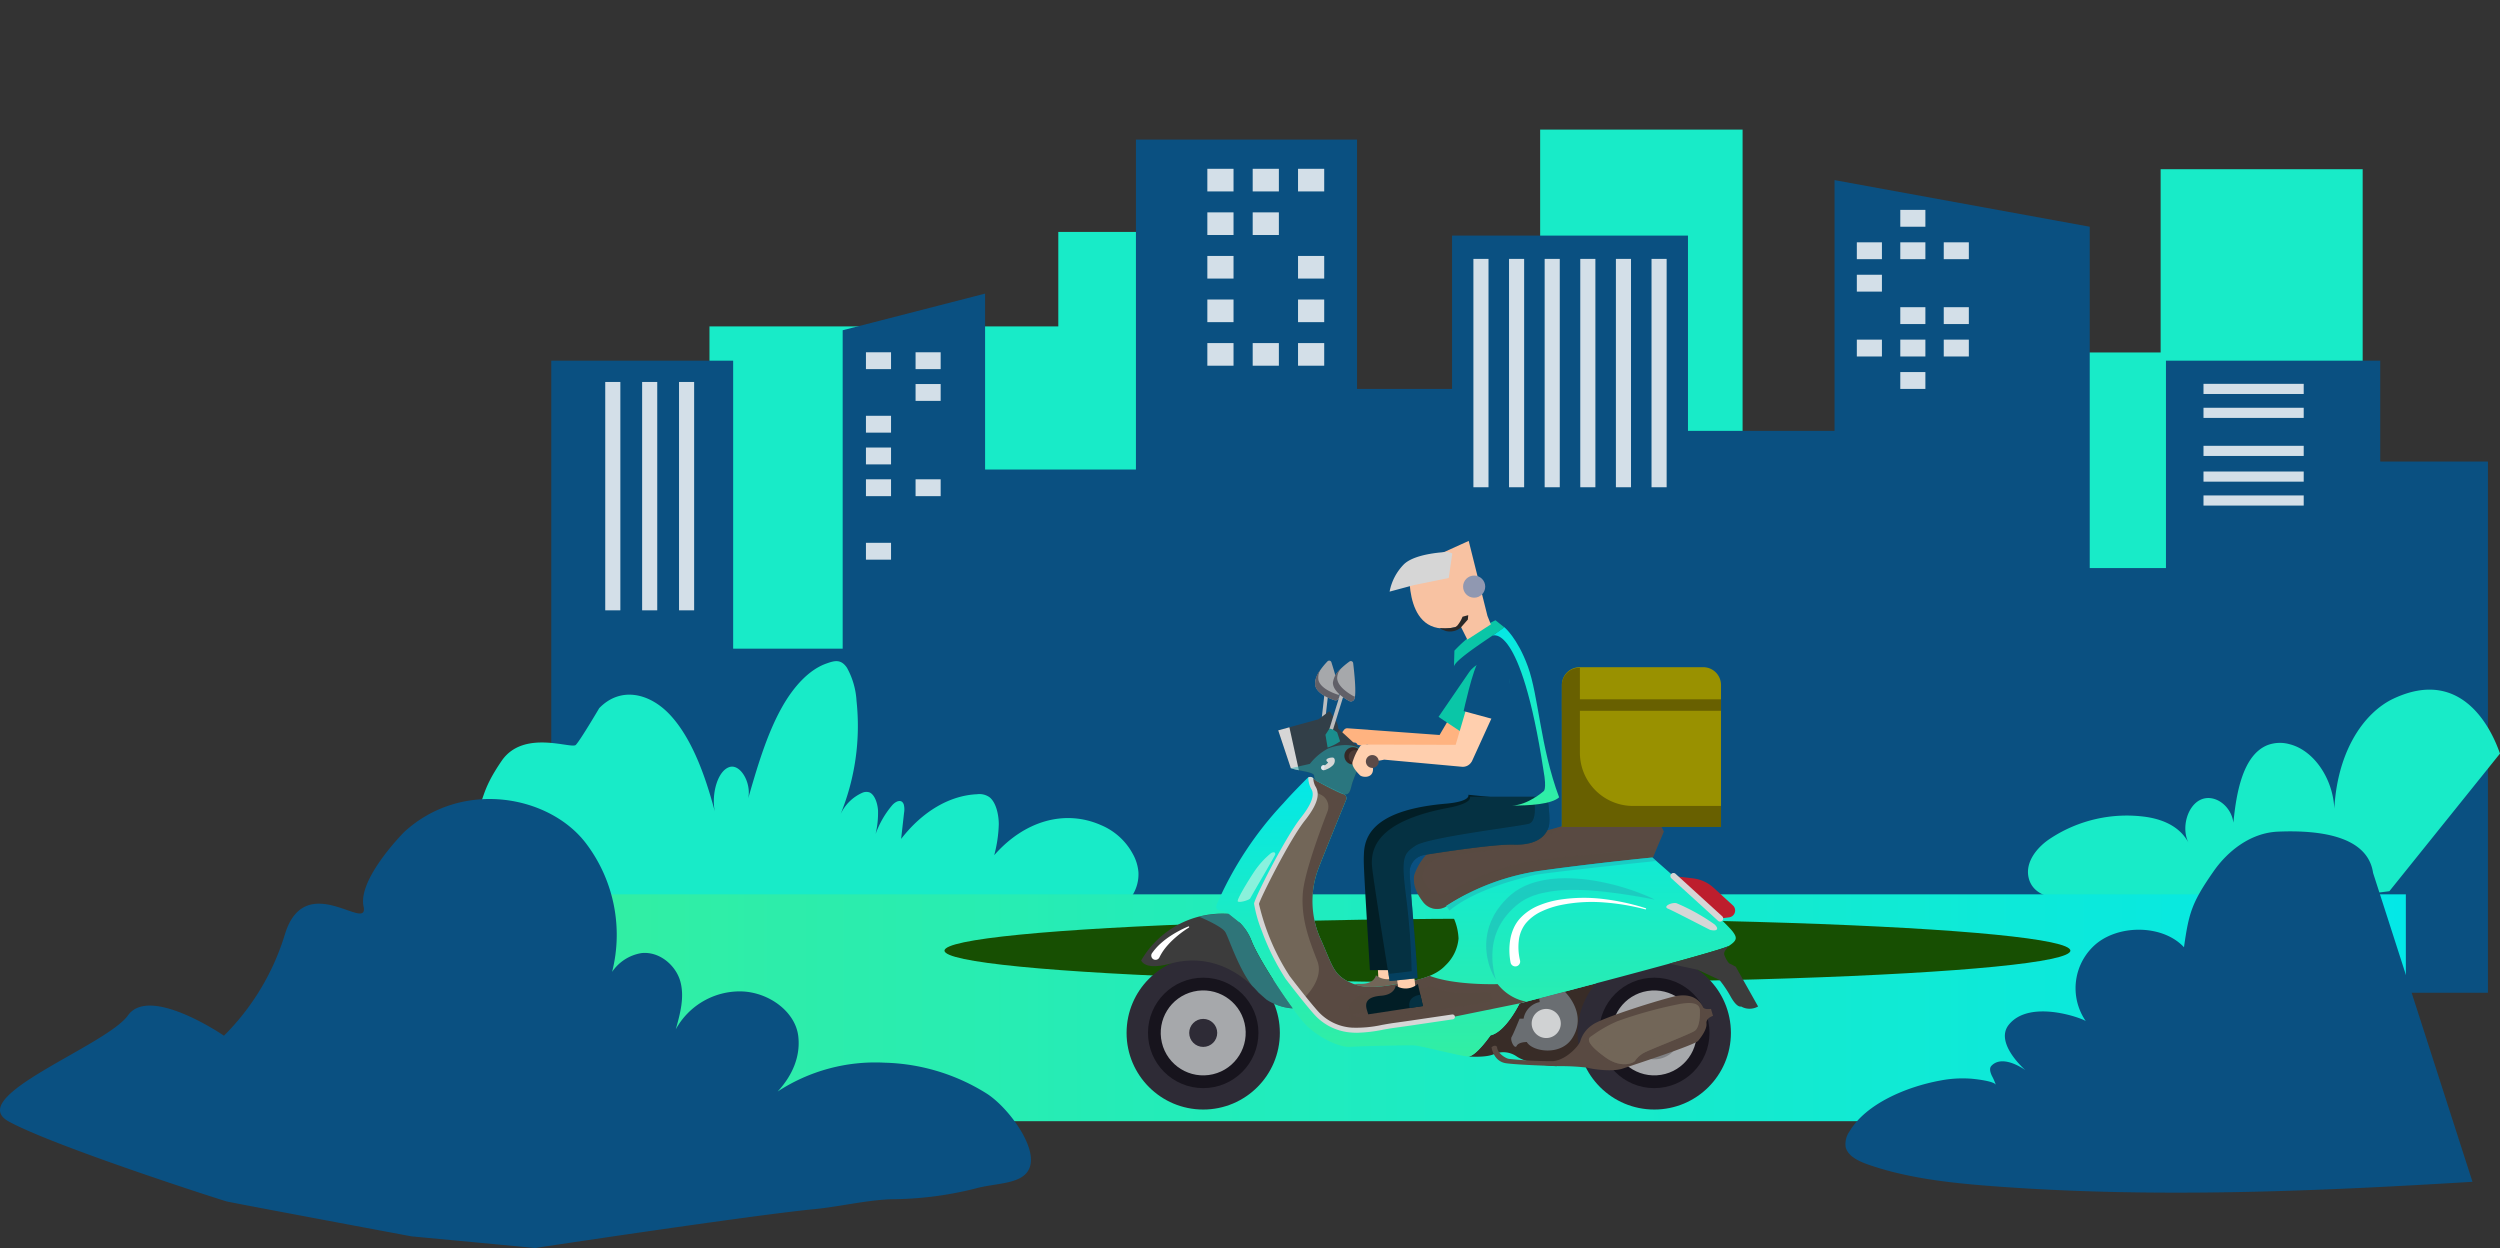 <svg xmlns="http://www.w3.org/2000/svg" xmlns:xlink="http://www.w3.org/1999/xlink" width="428" height="213.657" viewBox="0 0 428 213.657">
  <rect x="0" y="0" width="428" height="213.657" fill="#333333" stroke="none"/>
  <defs>
    <linearGradient id="linear-gradient" y1="0.5" x2="1" y2="0.5" gradientUnits="objectBoundingBox">
      <stop offset="0" stop-color="#03e8e8"/>
      <stop offset="1" stop-color="#32eea3"/>
    </linearGradient>
    <linearGradient id="linear-gradient-2" x1="0.5" y1="0" x2="0.5" y2="1" xlink:href="#linear-gradient"/>
  </defs>
  <g id="Group_1057" data-name="Group 1057" transform="translate(-3118.977 -1648.683)">
    <g id="Group_1055" data-name="Group 1055" transform="translate(3118.977 1648.683)">
      <path id="Path_9961" data-name="Path 9961" d="M1316.942,726.5h-34.589v-73.88h34.589Zm-30.03,15.174h-45.468V683.994h45.468Zm-253-62.144v78.831h61.543V729.049h38.189V663.356h-40.011v16.175Zm176.872-33.687h-34.658v75.588h34.658Z" transform="translate(-912.451 -623.65)" fill="#18ebc8"/>
      <g id="Group_1039" data-name="Group 1039" transform="translate(94.378 23.902)">
        <path id="Path_9962" data-name="Path 9962" d="M956.257,690.554v49.3h18.752V685.342l24.379-6.274v30.114h25.824V652.705h37.853v42.681h16.268V669.138h40.39v33.433h25.091V659.639l43.689,7.98v58.434h13.049v-35.5h36.686v17.267h18.44v90.943H925.119V690.554Z" transform="translate(-925.119 -652.705)" fill="#0a5081"/>
        <g id="Group_1038" data-name="Group 1038" transform="translate(9.239 4.997)" opacity="0.82" style="mix-blend-mode: soft-light;isolation: isolate">
          <rect id="Rectangle_3682" data-name="Rectangle 3682" width="4.296" height="2.885" transform="translate(218.569 15.471) rotate(-180)" fill="#fff"/>
          <rect id="Rectangle_3683" data-name="Rectangle 3683" width="4.296" height="2.885" transform="translate(218.569 21.024) rotate(-180)" fill="#fff"/>
          <rect id="Rectangle_3684" data-name="Rectangle 3684" width="4.296" height="2.885" transform="translate(218.569 32.131) rotate(-180)" fill="#fff"/>
          <rect id="Rectangle_3685" data-name="Rectangle 3685" width="4.296" height="2.885" transform="translate(226.009 9.917) rotate(-180)" fill="#fff"/>
          <rect id="Rectangle_3686" data-name="Rectangle 3686" width="4.296" height="2.885" transform="translate(226.009 15.471) rotate(-180)" fill="#fff"/>
          <rect id="Rectangle_3687" data-name="Rectangle 3687" width="4.296" height="2.885" transform="translate(226.009 26.578) rotate(-180)" fill="#fff"/>
          <rect id="Rectangle_3688" data-name="Rectangle 3688" width="4.296" height="2.885" transform="translate(48.929 34.295) rotate(-180)" fill="#fff"/>
          <rect id="Rectangle_3689" data-name="Rectangle 3689" width="4.296" height="2.885" transform="translate(48.929 45.169) rotate(-180)" fill="#fff"/>
          <rect id="Rectangle_3690" data-name="Rectangle 3690" width="4.296" height="2.885" transform="translate(48.929 50.605) rotate(-180)" fill="#fff"/>
          <rect id="Rectangle_3691" data-name="Rectangle 3691" width="4.296" height="2.885" transform="translate(48.929 56.042) rotate(-180)" fill="#fff"/>
          <rect id="Rectangle_3692" data-name="Rectangle 3692" width="4.296" height="2.885" transform="translate(48.929 66.916) rotate(-180)" fill="#fff"/>
          <rect id="Rectangle_3693" data-name="Rectangle 3693" width="4.296" height="2.885" transform="translate(57.424 34.295) rotate(-180)" fill="#fff"/>
          <rect id="Rectangle_3694" data-name="Rectangle 3694" width="4.296" height="2.885" transform="translate(57.424 39.732) rotate(-180)" fill="#fff"/>
          <rect id="Rectangle_3695" data-name="Rectangle 3695" width="4.296" height="2.885" transform="translate(57.424 56.042) rotate(-180)" fill="#fff"/>
          <rect id="Rectangle_3696" data-name="Rectangle 3696" width="4.296" height="2.885" transform="translate(226.009 32.131) rotate(-180)" fill="#fff"/>
          <rect id="Rectangle_3697" data-name="Rectangle 3697" width="4.296" height="2.885" transform="translate(226.009 37.684) rotate(-180)" fill="#fff"/>
          <rect id="Rectangle_3698" data-name="Rectangle 3698" width="4.296" height="2.885" transform="translate(233.449 15.471) rotate(-180)" fill="#fff"/>
          <rect id="Rectangle_3699" data-name="Rectangle 3699" width="4.296" height="2.885" transform="translate(233.449 26.578) rotate(-180)" fill="#fff"/>
          <rect id="Rectangle_3700" data-name="Rectangle 3700" width="4.296" height="2.885" transform="translate(233.449 32.131) rotate(-180)" fill="#fff"/>
          <rect id="Rectangle_3701" data-name="Rectangle 3701" width="4.482" height="3.874" transform="translate(107.563 3.874) rotate(-180)" fill="#fff"/>
          <rect id="Rectangle_3702" data-name="Rectangle 3702" width="4.482" height="3.875" transform="translate(107.563 11.334) rotate(-180)" fill="#fff"/>
          <rect id="Rectangle_3703" data-name="Rectangle 3703" width="4.482" height="3.874" transform="translate(107.563 18.793) rotate(-180)" fill="#fff"/>
          <rect id="Rectangle_3704" data-name="Rectangle 3704" width="4.482" height="3.875" transform="translate(107.563 26.252) rotate(-180)" fill="#fff"/>
          <rect id="Rectangle_3705" data-name="Rectangle 3705" width="4.482" height="3.874" transform="translate(107.563 33.711) rotate(-180)" fill="#fff"/>
          <rect id="Rectangle_3706" data-name="Rectangle 3706" width="4.482" height="3.874" transform="translate(115.326 3.874) rotate(-180)" fill="#fff"/>
          <rect id="Rectangle_3707" data-name="Rectangle 3707" width="4.482" height="3.875" transform="translate(115.326 11.334) rotate(-180)" fill="#fff"/>
          <rect id="Rectangle_3708" data-name="Rectangle 3708" width="4.482" height="3.874" transform="translate(115.326 33.711) rotate(-180)" fill="#fff"/>
          <rect id="Rectangle_3709" data-name="Rectangle 3709" width="4.482" height="3.874" transform="translate(123.088 3.874) rotate(-180)" fill="#fff"/>
          <rect id="Rectangle_3710" data-name="Rectangle 3710" width="4.482" height="3.874" transform="translate(123.088 18.793) rotate(-180)" fill="#fff"/>
          <rect id="Rectangle_3711" data-name="Rectangle 3711" width="4.482" height="3.875" transform="translate(123.088 26.252) rotate(-180)" fill="#fff"/>
          <rect id="Rectangle_3712" data-name="Rectangle 3712" width="4.482" height="3.874" transform="translate(123.088 33.711) rotate(-180)" fill="#fff"/>
          <rect id="Rectangle_3713" data-name="Rectangle 3713" width="2.587" height="39.096" transform="translate(181.711 54.519) rotate(-180)" fill="#fff"/>
          <rect id="Rectangle_3714" data-name="Rectangle 3714" width="2.587" height="39.096" transform="translate(175.612 54.519) rotate(-180)" fill="#fff"/>
          <rect id="Rectangle_3715" data-name="Rectangle 3715" width="1.737" height="17.157" transform="translate(290.778 36.815) rotate(90)" fill="#fff"/>
          <rect id="Rectangle_3716" data-name="Rectangle 3716" width="1.737" height="17.157" transform="translate(290.778 40.911) rotate(90)" fill="#fff"/>
          <rect id="Rectangle_3717" data-name="Rectangle 3717" width="1.737" height="17.157" transform="translate(290.778 51.824) rotate(90)" fill="#fff"/>
          <rect id="Rectangle_3718" data-name="Rectangle 3718" width="1.737" height="17.157" transform="translate(290.778 47.424) rotate(90)" fill="#fff"/>
          <rect id="Rectangle_3719" data-name="Rectangle 3719" width="1.737" height="17.157" transform="translate(290.778 55.92) rotate(90)" fill="#fff"/>
          <rect id="Rectangle_3720" data-name="Rectangle 3720" width="2.587" height="39.096" transform="translate(169.513 54.519) rotate(-180)" fill="#fff"/>
          <rect id="Rectangle_3721" data-name="Rectangle 3721" width="2.587" height="39.096" transform="translate(163.414 54.519) rotate(-180)" fill="#fff"/>
          <rect id="Rectangle_3722" data-name="Rectangle 3722" width="2.587" height="39.096" transform="translate(157.315 54.519) rotate(-180)" fill="#fff"/>
          <rect id="Rectangle_3723" data-name="Rectangle 3723" width="2.587" height="39.096" transform="translate(151.216 54.519) rotate(-180)" fill="#fff"/>
          <rect id="Rectangle_3724" data-name="Rectangle 3724" width="2.587" height="39.096" transform="translate(15.219 75.59) rotate(-180)" fill="#fff"/>
          <rect id="Rectangle_3725" data-name="Rectangle 3725" width="2.587" height="39.096" transform="translate(8.903 75.59) rotate(-180)" fill="#fff"/>
          <rect id="Rectangle_3726" data-name="Rectangle 3726" width="2.587" height="39.096" transform="translate(2.587 75.59) rotate(-180)" fill="#fff"/>
        </g>
      </g>
      <path id="Path_9963" data-name="Path 9963" d="M840.179,1050.063q8.828.668,17.659,1.245a39.07,39.07,0,0,1,6.946,1.117c2.545.627,5.514-.461,8.094-.6,16.484-.894,32.878,2.99,49.35,3.066,2.41.011,4.923-.1,7.059-1.864a6.8,6.8,0,0,0,2.381-5.505,7.684,7.684,0,0,0-.947-3.113,11,11,0,0,0-5.5-4.978c-6.157-2.7-13.062-.74-18.243,5.165a22.906,22.906,0,0,0,.782-5.3c-.013-1.826-.529-3.758-1.556-4.6a2.972,2.972,0,0,0-2.138-.538c-4.716.2-9.374,2.94-13.027,7.655l.5-4.447a3.5,3.5,0,0,0-.035-1.413c-.344-1.066-1.375-.614-1.99.086a15.976,15.976,0,0,0-2.847,4.933,15.678,15.678,0,0,0,.418-4.039c-.094-1.366-.632-2.754-1.476-3.092a1.7,1.7,0,0,0-1.251.087,7.415,7.415,0,0,0-3.693,3.668,40.016,40.016,0,0,0,2.741-19.4,13.275,13.275,0,0,0-1.636-5.682c-1.073-1.591-2.217-1.194-3.556-.719-2.928,1.04-5.539,3.883-7.521,7.379-2.667,4.707-4.363,10.555-6.007,16.313,1.037-2.775-1.036-6.617-3.037-5.981s-3.115,4.526-2.512,7.6c-1.669-6.327-3.978-12.506-7.544-16.412s-8.611-5.029-12.24-1.268c0,0-3.264,5.544-4.011,6.291s-8.961-2.738-12.7,2.738-2.738,6.472-4.978,10.206-17.674,12.2-17.674,12.2,32.986,1.143,64.785,1.567,32.047-.323,32.047-.323" transform="translate(-736.767 -898.187)" fill="#18ebc8"/>
      <path id="Path_9964" data-name="Path 9964" d="M2021.538,1041.938c-.431-1.088-5.012-15.6-18.219-9.412-5.006,2.345-10.145,9.218-10.205,20.755.622-5.791-2.92-11.792-7.648-12.958a6.073,6.073,0,0,0-3.73.17c-4.167,1.671-5.337,8-5.839,13.277-.387-2.952-3.287-4.992-5.6-3.937s-3.376,4.906-2.054,7.431c-1.518-2.922-4.556-4.085-7.388-4.494a23.807,23.807,0,0,0-16.255,3.677c-2.182,1.4-4.483,4.04-3.726,6.885.709,2.665,3.516,3.336,5.824,3.526a263.256,263.256,0,0,0,55.9-1.357" transform="translate(-1593.538 -912.928)" fill="#18ebc8"/>
      <rect id="Rectangle_3727" data-name="Rectangle 3727" width="309.238" height="38.837" transform="translate(411.881 191.948) rotate(-180)" fill="url(#linear-gradient)"/>
      <path id="Path_9965" data-name="Path 9965" d="M1905.456,1135.583c-.919-6.269-8.97-7.376-16.281-7.07-4.7.2-8.617,3.324-11.052,6.829-3.7,5.322-4.213,7.068-5.042,12.966-3.492-3.785-10.8-3.966-14.91-.688a9.938,9.938,0,0,0-1.887,13.35c-.258-.375-9.542-3.921-13.185.593-2.537,3.143,2.844,7.791,2.844,7.791s-3.844-2.842-5.822-.755c-.424.448-.177,1.147.058,1.69a10.767,10.767,0,0,1,.714,1.623c-.169-.692-3.565-1.049-4.3-1.109a20.157,20.157,0,0,0-5.308.336c-5.746,1.068-12.645,3.961-15.457,8.678a3.749,3.749,0,0,0-.664,2.7c.36,1.528,2.177,2.407,3.841,2.988,6.74,2.354,14.051,3.149,21.287,3.7,27.32,2.07,54.823.926,82.18-.745" transform="translate(-1499.184 -986.136)" fill="#0a5081"/>
      <path id="Path_9966" data-name="Path 9966" d="M685.281,1176.43c4.414-.429,8.846-1.53,13.208-1.706a60.077,60.077,0,0,0,14.369-1.81c3.887-1.1,8.831-.607,9.545-4.154.738-3.664-4.129-10.03-7.577-12.173a34.413,34.413,0,0,0-17.406-5.241,30.5,30.5,0,0,0-18.307,4.934c2.62-2.849,3.93-6.129,3.523-9.5-.5-4.16-5.008-7.508-9.748-7.64a12.509,12.509,0,0,0-11.217,6.49c.758-2.689,1.519-5.507.777-8.2s-3.516-5.168-6.636-4.849a7.514,7.514,0,0,0-5.042,3.218,25.887,25.887,0,0,0-4.29-21.761c-6.19-8.471-21.372-11.346-31.326-2.167,0,0-7.935,7.972-6.939,12.7s-9.957-6.472-13.442,4.73a41.564,41.564,0,0,1-10.455,17.425s-12.7-8.712-16.429-3.485-28.129,13.94-20.412,18.172,36.343,13.442,37.339,13.691,31.614,5.974,31.614,5.974l21.159,1.991S674.541,1177.473,685.281,1176.43Z" transform="translate(-545.976 -969.413)" fill="#0a5081"/>
      <rect id="Rectangle_3728" data-name="Rectangle 3728" width="285.222" height="190.148" transform="translate(400.43 190.148) rotate(-180)" fill="none"/>
      <g id="Group_1040" data-name="Group 1040" transform="translate(161.698 157.265)">
        <ellipse id="Ellipse_54" data-name="Ellipse 54" cx="96.375" cy="5.485" rx="96.375" ry="5.485" fill="#174f02" style="mix-blend-mode: soft-light;isolation: isolate"/>
      </g>
    </g>
    <g id="Group_1056" data-name="Group 1056" transform="translate(3311.847 1736.135)">
      <path id="Path_9970" data-name="Path 9970" d="M1593.43,1120.158l.05,3.681-2.869-.132-.207-3.591Z" transform="translate(-1547.436 -1042.563)" fill="#ffcfae"/>
      <path id="Path_9971" data-name="Path 9971" d="M1612.02,1005.184s.22,3.877-.279,5.128-1.973,3.023-6.258,2.464c-3.1-.4-11.208-.025-15.445.216a2.953,2.953,0,0,0-2.784,2.817c-.175,3.906-.249,14.211-.479,18.053l-4.8.01c-1.1-18.257-1.1-18.257-1.012-20.086.177-3.558,2.588-7.449,14.16-8.426,4.257-.4,3.7-1.515,3.7-1.515Z" transform="translate(-1540.32 -955.236)" fill="#021e26"/>
      <path id="Path_9972" data-name="Path 9972" d="M1637.228,1029.183a40.383,40.383,0,0,0-16.235,6.1,3,3,0,0,1-3.951-.665c-1.638-2.1-1.7-3.574-1.6-4.522a9.782,9.782,0,0,1,6.289-6.34,21.537,21.537,0,0,1,6.1-.025,46.152,46.152,0,0,0,12.568-2.051c2.32-.931,10.8-1.277,14.721-1.389a3.078,3.078,0,0,1,2.866,1.75l.22.461-1.885,4.455S1646.834,1027.81,1637.228,1029.183Z" transform="translate(-1566.221 -967.586)" fill="#594a42"/>
      <path id="Path_9973" data-name="Path 9973" d="M1615.431,1034.488v-.01c0-.053.009-.1.014-.155,0-.01,0-.022,0-.032,0-.038.013-.083.023-.131,0-.012.005-.024.008-.036.011-.047.024-.1.04-.153l0-.01c.019-.062.042-.13.067-.2l.008-.022a10.1,10.1,0,0,1,6.14-5.786h0a10.145,10.145,0,0,1,2.547-.236q.2,0,.405.007c.271.007.545.019.817.033.817.044,1.624.114,2.334.171h0c.062.005.131.009.2.011l.078,0,.163,0h.1l.175,0,.112,0,.2-.007.119-.005.218-.011.122-.007.249-.016.114-.008.292-.023.093-.007.353-.032.054,0c1.161-.11,2.536-.285,3.918-.508h0a32.242,32.242,0,0,0,6.008-1.43,12.373,12.373,0,0,1-6.341,3.085h0s-8.582,1.625-12.331,1.823-4.971,2.7-4.807,3.9a9.812,9.812,0,0,0,.86,1.4,3,3,0,0,0,3.926.8,40.383,40.383,0,0,1,16.431-5.551c8.549-.929,16.922-1.532,18.718-1.657l-.517,1.546s-9.511.791-19.118,2.163a40.386,40.386,0,0,0-16.235,6.1,3,3,0,0,1-3.951-.665,7.852,7.852,0,0,1-1.435-2.645h0A4.739,4.739,0,0,1,1615.431,1034.488Z" transform="translate(-1566.223 -971.781)" fill="#594a42" opacity="0.3" style="mix-blend-mode: multiply;isolation: isolate"/>
      <circle id="Ellipse_55" data-name="Ellipse 55" cx="13.12" cy="13.12" r="13.12" transform="translate(0 76.261)" fill="#2e2b36"/>
      <circle id="Ellipse_56" data-name="Ellipse 56" cx="9.455" cy="9.455" r="9.455" transform="translate(3.665 79.926)" fill="#17141d"/>
      <circle id="Ellipse_57" data-name="Ellipse 57" cx="7.272" cy="7.272" r="7.272" transform="translate(4.379 83.963) rotate(-13.207)" fill="#a6a8ab"/>
      <circle id="Ellipse_58" data-name="Ellipse 58" cx="2.399" cy="2.399" r="2.399" transform="translate(10.721 86.982)" fill="#2e2b36"/>
      <path id="Path_9974" data-name="Path 9974" d="M1561.341,929.555a10.018,10.018,0,0,1,1.459-2.593.69.69,0,0,1,.594-.264l3.531.249v.009l12.228.893,5.951-10.156a3.112,3.112,0,0,1,.245-.354,2.853,2.853,0,0,1,4.118-.33,2.906,2.906,0,0,1,.264,3.986l-8.009,9.88-.146.18a1.726,1.726,0,0,1-1.619.617l-13.213-2.155v0s-1.562.292-1.72-.121-1.116-.334-1.158.267.926.735.884,1.336c-.115,1.627-1.942,1.31-2.314.882S1561.052,930.231,1561.341,929.555Z" transform="translate(-1525.568 -889.469)" fill="#ffb380"/>
      <path id="Path_9975" data-name="Path 9975" d="M1741.364,916.1H1720.21a3.046,3.046,0,0,0-3.046,3.046v24.2h27.245v-24.2A3.046,3.046,0,0,0,1741.364,916.1Z" transform="translate(-1642.642 -889.329)" fill="#999100"/>
      <path id="Path_9976" data-name="Path 9976" d="M1720.163,916.511h.088v14.55a9.108,9.108,0,0,0,9.108,9.108h15.049v3.586h-27.245V919.51A3,3,0,0,1,1720.163,916.511Z" transform="translate(-1642.642 -889.641)" fill="#686000"/>
      <g id="Group_1045" data-name="Group 1045" transform="translate(33.16 31.216)">
        <path id="Path_9977" data-name="Path 9977" d="M1551.377,940.771a.316.316,0,0,0,.255-.275l.7-6.178a.316.316,0,1,0-.627-.071l-.7,6.178a.316.316,0,0,0,.372.346Z" transform="translate(-1551.003 -933.967)" fill="#bbbdbf"/>
      </g>
      <path id="Path_9978" data-name="Path 9978" d="M1549.555,911.711a.4.4,0,0,1,.664.152c.462,1.445,1.55,5.022,1.351,6.017a.632.632,0,0,1-.818.482c-1.051-.349-3.037-1.184-3.3-2.561C1547.189,914.4,1548.746,912.556,1549.555,911.711Z" transform="translate(-1515.155 -885.943)" fill="#a6a8ab"/>
      <path id="Path_9979" data-name="Path 9979" d="M1548.224,918.08a2.754,2.754,0,0,0-.312,1.639c.26,1.377,2.246,2.212,3.3,2.561a.624.624,0,0,0,.275.027,1.919,1.919,0,0,1-.019.454.632.632,0,0,1-.818.482c-1.051-.349-3.037-1.184-3.3-2.561A3.8,3.8,0,0,1,1548.224,918.08Z" transform="translate(-1515.076 -890.819)" fill="#616068"/>
      <path id="Path_9980" data-name="Path 9980" d="M1632.332,921.073s4.283-6.243,5.235-7.646,3.564-2.784,5.328-1.568,2.083,3.419.7,5.6-5.279,7.6-5.279,7.6Z" transform="translate(-1578.927 -885.795)" fill="#0ac6a7"/>
      <path id="Path_9981" data-name="Path 9981" d="M1576.864,1128.058a3.167,3.167,0,0,1-3.806-.088s-.24,1.536-2.652,1.476-2.925.841-2.668,2.189l.148.755,9.467-.468Z" transform="translate(-1530.366 -1048.462)" fill="#726658"/>
      <path id="Path_9982" data-name="Path 9982" d="M1566.244,1143.849l.08,1.039-9.538.484-.009-1.055Z" transform="translate(-1522.179 -1060.389)" fill="#c1b49a"/>
      <path id="Path_9983" data-name="Path 9983" d="M1585.486,1138.061c-.274-2.166,2.056-2.07,2.056-2.07h0l.247,1.956-2.3.114Z" transform="translate(-1543.725 -1054.486)" fill="#fff"/>
      <path id="Path_9984" data-name="Path 9984" d="M1656.535,1136.183c2.631-.6,4.981-5.473,4.981-5.473s11.046-2.86,20.884-5.512l-.257,11.616s-14.032,4.561-14.243,4.631-4.841-.281-6.876-1.649a4.019,4.019,0,0,0-3.929-.386c-1.4.632-4.385.386-4.385.386C1654.01,1139.832,1656.535,1136.183,1656.535,1136.183Z" transform="translate(-1594.233 -1046.381)" fill="#382c27"/>
      <circle id="Ellipse_59" data-name="Ellipse 59" cx="13.12" cy="13.12" r="13.12" transform="translate(77.221 76.261)" fill="#2e2b36"/>
      <circle id="Ellipse_60" data-name="Ellipse 60" cx="9.455" cy="9.455" r="9.455" transform="translate(80.886 79.926)" fill="#17141d"/>
      <circle id="Ellipse_61" data-name="Ellipse 61" cx="7.272" cy="7.272" r="7.272" transform="translate(82.002 83.363) rotate(-9.18)" fill="#a6a8ab"/>
      <circle id="Ellipse_62" data-name="Ellipse 62" cx="4.525" cy="4.525" r="4.525" transform="translate(85.816 84.857)" fill="#808184"/>
      <path id="Path_9985" data-name="Path 9985" d="M1691.5,1139.234s3.985,3.737,1.3,7.947c-1.982,3.157-6.893,2.315-7.788.684,0,0-1.394-.026-1.737.658s-1.184-1-.868-1.526,1.368-3.129,1.368-3.129h.684a3.485,3.485,0,0,1,2.762-2.844l-.1-.644Z" transform="translate(-1616.489 -1056.922)" fill="#6a6e72"/>
      <path id="Path_9986" data-name="Path 9986" d="M1668.777,1150.71s.316,2.42,2.473,2.736,9.156.5,9.156.5a38.531,38.531,0,0,1,4.815.263c.684.237,4.183.763,6,.158s12.322-4.043,12.918-4.745,1.543-2.035,1.438-2.982,1.123-1.3,1.123-1.3l-.351-1.193s-1.081.168-1.318-.259-1.313-2.828-5.242-1.811-12.313,3.719-13.751,4.806a5.081,5.081,0,0,0-2.069,2.806c-.386,1.017-2.631,3.3-4.736,3.4a67.392,67.392,0,0,1-7.455-.386c-.614-.088-2.017-.965-2.052-2.052C1669.724,1150.657,1669.443,1150.166,1668.777,1150.71Z" transform="translate(-1606.299 -1058.873)" fill="#594a42"/>
      <path id="Path_9987" data-name="Path 9987" d="M1696.4,1153.637a2.491,2.491,0,1,0,2.49-2.49A2.491,2.491,0,0,0,1696.4,1153.637Z" transform="translate(-1627.046 -1065.87)" fill="#d0d2d3"/>
      <path id="Path_9988" data-name="Path 9988" d="M1528.967,947.971l1.7-1.272a.233.233,0,0,1,.335.059l.935,1.437a2.481,2.481,0,0,1,.4,1.354s3.684,3.368,4.157,3.841-1.473,4.367-1.842,5.841-.526,2.052-2.368,1.21-3.368-1.789-3.631-1.92a1.02,1.02,0,0,1-.421-.895c-.123-.693-2.473-.763-4-1.289l-2.157-6.472Z" transform="translate(-1496.115 -912.28)" fill="#323f48"/>
      <path id="Path_9989" data-name="Path 9989" d="M1479.5,1013.46a60.523,60.523,0,0,1,11.432-17.378c1.411-1.606,3.258-3.46,4.11-4.3a.678.678,0,0,1,.932-.021,4.525,4.525,0,0,0,.641.509c.351.2,3.724,1.889,4.684,2.286a.729.729,0,0,1,.368.95c-.263.658-4.332,10.577-4.894,12.19a15.7,15.7,0,0,0,.421,11.4c2.28,5.017,2.184,6.481,5.735,7.928,2.318.944,5.375.381,7.744-.047,2.668-.481,6.075-1.052,8-3.126a7.2,7.2,0,0,0,2.24-4.591,9.618,9.618,0,0,0-2.089-5.6,40.384,40.384,0,0,1,16.26-6.034c9.612-1.333,19.014-2.245,19.014-2.245s12.19,10.6,13.769,12.7c.736,1,.789,1.47-.649,2.417s-35.852,9.857-35.852,9.857-2.35,4.876-4.982,5.473c0,0-2.526,3.648-3.823,3.613s-8.139-1.859-9.3-1.894-8.875.105-10.84.246-5.49-1.614-7.594-3.719-8.209-11.26-9.419-14.576a9.83,9.83,0,0,0-4.405-4.786,1.6,1.6,0,0,0-.636-.2C1479.935,1014.479,1479.178,1014.294,1479.5,1013.46Z" transform="translate(-1464.082 -946.026)" fill="url(#linear-gradient-2)"/>
      <path id="Path_9990" data-name="Path 9990" d="M1523.989,957.444h0l1.621,7.351h0a11.252,11.252,0,0,1-1.378-.352l-2.157-6.472Z" transform="translate(-1496.115 -920.384)" fill="#d6d6d6"/>
      <g id="Group_1046" data-name="Group 1046" transform="translate(34.729 31.102)">
        <path id="Path_9991" data-name="Path 9991" d="M1557.621,940.082a.316.316,0,0,0,.3-.223l1.838-5.94a.316.316,0,0,0-.6-.187l-1.839,5.94a.316.316,0,0,0,.208.4A.32.32,0,0,0,1557.621,940.082Z" transform="translate(-1557.305 -933.51)" fill="#bbbdbf"/>
      </g>
      <path id="Path_9992" data-name="Path 9992" d="M1555.858,958.454l.7.468.508,1.544a7.643,7.643,0,0,1-2.14,1.062l-.368-2.184.7-1.076Z" transform="translate(-1520.512 -921.003)" fill="#1a8e8e"/>
      <path id="Path_9993" data-name="Path 9993" d="M1500.62,1043.836c.1-.316-.105-.6-.7-.281a14.689,14.689,0,0,0-3.087,3.49c-.947,1.438-2.754,4.42-2.614,4.753s2-.176,2.157-.526S1500.514,1044.151,1500.62,1043.836Z" transform="translate(-1475.187 -984.956)" fill="#f9f7e9" opacity="0.51"/>
      <path id="Path_9994" data-name="Path 9994" d="M1442.742,1085.683l.007,0,1.963,1.562a8.1,8.1,0,0,1,1.921,2.913c.894,2.45,4.461,8.088,7.112,11.715h0a8.82,8.82,0,0,1-5.865-2.718c-2.194-2.6-7.556-6.991-15.066-4.951-2.779.742-4.422.525-5.019-.524A16.058,16.058,0,0,1,1442.742,1085.683Z" transform="translate(-1425.304 -1016.689)" fill="#3c3c3c"/>
      <path id="Path_9995" data-name="Path 9995" d="M1793.932,1059.769l3.341.391a6.314,6.314,0,0,1,3.527,1.612l3.3,3.016a1.183,1.183,0,0,1,.363,1.105h0a1.185,1.185,0,0,1-1.007.943l-1.54.2Z" transform="translate(-1700.3 -997.238)" fill="#bd1e2d"/>
      <path id="Path_9996" data-name="Path 9996" d="M1754.781,1148.516s.105,2.684-.921,3.341-8,3.315-8.735,3.789a4.241,4.241,0,0,0-1.447,1.316c-.211.395-2.384,1.368-5.1-.6s-3.163-2.973-2.557-3.473a22.057,22.057,0,0,1,4.683-2.72,73.988,73.988,0,0,1,10.788-2.963C1752.729,1147.016,1754.908,1146.771,1754.781,1148.516Z" transform="translate(-1656.627 -1062.809)" fill="#726658"/>
      <path id="Path_9997" data-name="Path 9997" d="M1736.022,1155.653c.065-.054.155-.123.261-.2a13.155,13.155,0,0,0,2.3,1.99c2.715,1.973,4.888,1,5.1.6a4.247,4.247,0,0,1,1.447-1.316c.736-.473,7.709-3.131,8.735-3.788a3.068,3.068,0,0,0,.876-2.184,1.541,1.541,0,0,1,.044.526s.105,2.684-.921,3.341-8,3.315-8.735,3.789a4.24,4.24,0,0,0-1.447,1.316c-.211.395-2.384,1.368-5.1-.605S1735.417,1156.152,1736.022,1155.653Z" transform="translate(-1656.627 -1065.578)" fill="#726658" opacity="0.5" style="mix-blend-mode: multiply;isolation: isolate"/>
      <path id="Path_9998" data-name="Path 9998" d="M1801.308,1107.741s-.877.842-.842,1.4a4.413,4.413,0,0,0,.842,1.579l1.156.6,3.826,6.806a2.927,2.927,0,0,1-2.912,0s-.646.316-1.743-1.614a20.234,20.234,0,0,0-1.975-2.947l-3.7-1.721-4.856-1.051h0C1796.542,1109.3,1800.821,1108.062,1801.308,1107.741Z" transform="translate(-1698.173 -1033.269)" fill="#3c3c3c"/>
      <path id="Path_9999" data-name="Path 9999" d="M1796.486,1082.9c-.092-.022-6.3-3.262-7.214-3.631s.584-1.117,1.452-.94a33.819,33.819,0,0,1,6.525,3.635C1798.065,1082.74,1797.723,1083.187,1796.486,1082.9Z" transform="translate(-1696.586 -1011.156)" fill="#d6d6d6"/>
      <path id="Path_10000" data-name="Path 10000" d="M1562.6,911.965a.4.4,0,0,1,.624.272c.185,1.506.591,5.222.211,6.163a.632.632,0,0,1-.893.322c-.968-.538-2.765-1.727-2.765-3.128C1559.781,914.164,1561.652,912.645,1562.6,911.965Z" transform="translate(-1524.435 -886.17)" fill="#a6a8ab"/>
      <path id="Path_10001" data-name="Path 10001" d="M1561.016,917.151a2.754,2.754,0,0,0-.611,1.553c0,1.4,1.8,2.589,2.765,3.128a.625.625,0,0,0,.265.078,1.941,1.941,0,0,1-.1.443.632.632,0,0,1-.893.322c-.968-.538-2.765-1.727-2.765-3.128A3.8,3.8,0,0,1,1561.016,917.151Z" transform="translate(-1524.354 -890.121)" fill="#616068"/>
      <path id="Path_10002" data-name="Path 10002" d="M1526.757,1034.913c-2.1.316-5.394.395-7.5-1.447a44.331,44.331,0,0,1-8.282-10.384c-1.978-3.808-3.4-8.945-3.294-9.942s3.841-7.721,5-9.931,3.578-5.052,4.525-6.63.035-3.228-.2-3.771a1.247,1.247,0,0,1,0-1.006.682.682,0,0,1,.194.121,4.527,4.527,0,0,0,.641.509c.351.2,3.724,1.889,4.684,2.286a.729.729,0,0,1,.368.95c-.263.658-4.332,10.577-4.894,12.19a15.7,15.7,0,0,0,.421,11.4c2.28,5.017,2.184,6.481,5.736,7.928,2.318.944,5.374.381,7.744-.047a25.853,25.853,0,0,0,5.285-1.337c4.35,1.669,11.65,1.418,11.65,1.418a8.2,8.2,0,0,0,4.874,3.007h-.005l-1.115.289-11.072,2.255S1528.862,1034.6,1526.757,1034.913Z" transform="translate(-1485.301 -946.19)" fill="#594a42"/>
      <g id="Group_1047" data-name="Group 1047" transform="translate(22.375 47.806)">
        <path id="Path_10003" data-name="Path 10003" d="M1507.682,1020.476c.105-1,3.841-7.721,5-9.931s3.578-5.052,4.525-6.63a3.107,3.107,0,0,0,.326-2.347l.008.034,1.055.54a2.294,2.294,0,0,1,1.1,2.871c-1.329,3.433-3.96,10.576-4.222,13.97-.351,4.56,1.263,8.445,2.491,11.624s-2.338,6.4-2.339,6.4a38.118,38.118,0,0,1-4.646-6.587C1509,1026.61,1507.577,1021.472,1507.682,1020.476Z" transform="translate(-1507.677 -1001.331)" fill="#726658"/>
        <path id="Path_10004" data-name="Path 10004" d="M1547.031,1000.617l0,.018-.005-.017Z" transform="translate(-1537.234 -1000.617)" fill="#726658"/>
      </g>
      <path id="Path_10005" data-name="Path 10005" d="M1476.727,1098.024c-2.348-2.981-4.048-8.292-4.6-9.208-.63-1.048-4.488-2.633-4.5-2.639a17.71,17.71,0,0,1,5.032-.494l.008,0,1.963,1.561a8.109,8.109,0,0,1,1.921,2.913c.894,2.45,4.461,8.088,7.111,11.715h0a9.509,9.509,0,0,1-4.46-1.47c-.5-.455-.974-.879-1.406-1.247C1477.5,1098.808,1477.139,1098.422,1476.727,1098.024Z" transform="translate(-1455.219 -1016.69)" fill="#23afb7" opacity="0.5" style="mix-blend-mode: multiply;isolation: isolate"/>
      <path id="Path_10006" data-name="Path 10006" d="M1441.1,1094.407a17.383,17.383,0,0,0-1.719.82,18.6,18.6,0,0,0-1.638,1,14.469,14.469,0,0,0-1.526,1.221,10.23,10.23,0,0,0-1.329,1.522.731.731,0,1,0,1.251.749l.009-.018a8.924,8.924,0,0,1,.915-1.481,13.37,13.37,0,0,1,1.209-1.348,17.831,17.831,0,0,1,1.4-1.21,17.053,17.053,0,0,1,1.525-1.068l0,0a.105.105,0,0,0-.095-.187Z" transform="translate(-1430.527 -1023.248)" fill="#fff" style="mix-blend-mode: soft-light;isolation: isolate"/>
      <path id="Path_10007" data-name="Path 10007" d="M1704.4,1076.517a39.163,39.163,0,0,0-7.2-1.571,27.207,27.207,0,0,0-7.428.089,15.756,15.756,0,0,0-3.653,1,8.982,8.982,0,0,0-3.228,2.2,6.465,6.465,0,0,0-1.111,1.706,8.1,8.1,0,0,0-.581,1.924,11.18,11.18,0,0,0,.052,3.933.829.829,0,1,0,1.631-.3c0-.013-.005-.025-.008-.038v-.005a9.628,9.628,0,0,1-.214-3.368,5.773,5.773,0,0,1,1.213-3.006,7.786,7.786,0,0,1,2.7-2.028,14.762,14.762,0,0,1,3.367-1.1,26.469,26.469,0,0,1,7.2-.437,38.761,38.761,0,0,1,7.2,1.2.105.105,0,0,0,.058-.2Z" transform="translate(-1615.513 -1008.479)" fill="#fff" style="mix-blend-mode: soft-light;isolation: isolate"/>
      <path id="Path_10008" data-name="Path 10008" d="M1541.16,976.531c-.368,1.473-.526,2.052-2.368,1.21s-3.368-1.789-3.631-1.92a1.02,1.02,0,0,1-.421-.895c-.123-.693-2.473-.763-4-1.289l3.262-.732a9.9,9.9,0,0,1,3.034-2.591c1.585-.711,4.648-1.09,5.964.376C1543.475,971.164,1541.528,975.057,1541.16,976.531Z" transform="translate(-1502.624 -929.579)" fill="#23afb7" opacity="0.5" style="mix-blend-mode: multiply;isolation: isolate"/>
      <path id="Path_10009" data-name="Path 10009" d="M1567.583,972.608a1.483,1.483,0,1,0,1.483-1.483A1.483,1.483,0,0,0,1567.583,972.608Z" transform="translate(-1530.295 -930.66)" fill="#352826"/>
      <g id="Group_1048" data-name="Group 1048" transform="translate(33.29 42.242)">
        <path id="Path_10010" data-name="Path 10010" d="M1551.522,983.88a.44.44,0,1,0,.44-.44A.44.44,0,0,0,1551.522,983.88Z" transform="translate(-1551.522 -982.152)" fill="#e2e7ed"/>
        <path id="Path_10011" data-name="Path 10011" d="M1553.5,979.61a5.361,5.361,0,0,0,.541-.451c.079-.105-.3-.2-.27-.474s.613-.43,1.051-.421c.251.005.375.222.387.505a1.144,1.144,0,0,1-.456.932,3.116,3.116,0,0,1-1.465.73Z" transform="translate(-1552.849 -978.264)" fill="#d6d6d6"/>
      </g>
      <path id="Path_10012" data-name="Path 10012" d="M1571.655,973.2a1.091,1.091,0,0,1,.56.158l2.378.669v2.207l-2.938-.827a1.1,1.1,0,1,1,0-2.207Z" transform="translate(-1532.525 -932.221)" fill="#4c3a36"/>
      <path id="Path_10013" data-name="Path 10013" d="M1638.242,1056.095c-.174-.279-.354-.551-.539-.814a40.384,40.384,0,0,1,16.26-6.034c9.612-1.333,19.013-2.245,19.013-2.245l.68.594c-3.622.378-16.228,1.709-20.536,2.342C1643.741,1052.031,1639.612,1054.918,1638.242,1056.095Z" transform="translate(-1582.961 -987.649)" fill="#23afb7" opacity="0.5" style="mix-blend-mode: multiply;isolation: isolate"/>
      <path id="Path_10014" data-name="Path 10014" d="M1694,1064.911c-.375-.194-.761-.363-1.146-.537s-.777-.326-1.17-.481c-.784-.312-1.581-.591-2.386-.851a40.355,40.355,0,0,0-4.929-1.245,31.059,31.059,0,0,0-5.11-.541c-.216,0-.432-.01-.649-.009l-.652.019c-.434,0-.871.052-1.307.078a18.408,18.408,0,0,0-2.615.444c-.435.1-.862.249-1.291.386-.214.071-.423.167-.634.25a5.684,5.684,0,0,0-.625.28l-.612.317-.587.372c-.1.065-.2.12-.29.193l-.276.215c-.18.145-.378.285-.536.439a13.789,13.789,0,0,0-1.817,1.973c-.131.183-.268.361-.392.549l-.361.572-.321.6c-.1.2-.192.409-.287.612a10.62,10.62,0,0,0-.825,5.222,11.329,11.329,0,0,0,.53,2.539,9.947,9.947,0,0,0,1.082,2.307,13.642,13.642,0,0,1-.578-4.863,10.607,10.607,0,0,1,1.28-4.483,12.133,12.133,0,0,1,2.99-3.51,2.1,2.1,0,0,1,.224-.172l.224-.163.222-.164c.073-.056.159-.1.237-.146l.479-.285.509-.243a4.707,4.707,0,0,1,.521-.225c.178-.067.35-.146.533-.2.368-.112.73-.24,1.112-.321a21.182,21.182,0,0,1,4.714-.581,42.1,42.1,0,0,1,4.88.183c1.636.141,3.275.362,4.917.613S1692.35,1064.59,1694,1064.911Z" transform="translate(-1603.568 -998.348)" fill="#23afb7" opacity="0.5" style="mix-blend-mode: multiply;isolation: isolate"/>
      <path id="Path_10015" data-name="Path 10015" d="M1570.585,1138.708l1.143-1.289a.89.89,0,0,1,.558-.293l12.3-1.5a.884.884,0,0,1,.519.1c2.631,1.39,7.223,1.042,8.848.864a.894.894,0,0,1,.817.364l.022.03a.886.886,0,0,1-.584,1.4l-22.376,3.465a.891.891,0,0,1-1-.652l-.444-1.675A.891.891,0,0,1,1570.585,1138.708Z" transform="translate(-1532.381 -1054.209)" fill="#594a42" opacity="0.3" style="mix-blend-mode: multiply;isolation: isolate"/>
      <g id="Group_1049" data-name="Group 1049" transform="translate(93.105 62.005)">
        <path id="Path_10016" data-name="Path 10016" d="M1800.327,1065.976a.526.526,0,0,0,.354-.915l-7.983-7.269a.526.526,0,1,0-.708.778l7.983,7.269A.523.523,0,0,0,1800.327,1065.976Z" transform="translate(-1791.818 -1057.655)" fill="#d6d6d6"/>
      </g>
      <path id="Path_10017" data-name="Path 10017" d="M1606.2,1126.1l.421,3.657-2.868.158-.568-3.552Z" transform="translate(-1557.038 -1047.059)" fill="#ffcfae"/>
      <path id="Path_10018" data-name="Path 10018" d="M1616.515,1005.153s.61,3.835.239,5.13-1.658,3.207-5.977,3.083c-3.128-.089-11.154,1.106-15.344,1.773a2.953,2.953,0,0,0-2.485,3.084c.22,3.9,1.186,14.163,1.344,18.009l-4.772.494s-2.939-18.057-3.033-19.881c-.183-3.558,1.823-7.673,13.238-9.812,4.2-.823,3.53-1.881,3.53-1.881Z" transform="translate(-1544.486 -956.218)" fill="#053142"/>
      <path id="Path_10019" data-name="Path 10019" d="M1581.629,1149.144l3.106,1.026-9.44,1.444-3.037-1.049Z" transform="translate(-1533.806 -1064.365)" fill="#594a42"/>
      <path id="Path_10020" data-name="Path 10020" d="M1591.426,1133.894a3.167,3.167,0,0,1-3.8.3s-.084,1.552-2.49,1.737-2.825,1.131-2.434,2.447l.224.736,9.372-1.421Z" transform="translate(-1541.558 -1052.912)" fill="#021e26"/>
      <path id="Path_10021" data-name="Path 10021" d="M1612.276,1143.694c-.491-2.127,1.837-2.266,1.837-2.266h0l.443,1.921-2.28.346Z" transform="translate(-1563.812 -1058.57)" fill="#053142"/>
      <rect id="Rectangle_3730" data-name="Rectangle 3730" width="27.245" height="1.965" transform="translate(101.767 34.236) rotate(180)" fill="#686000"/>
      <path id="Path_10022" data-name="Path 10022" d="M1597.914,1035.509l3.969-.474a123.883,123.883,0,0,0-.938-12.653c-.867-6.8-.536-7.443,1.639-8.852s17.26-3.221,19.294-3.713c1.366-.33,1.182-2.967.914-4.666h2.313s.61,3.835.24,5.13-1.658,3.207-5.977,3.083c-3.127-.089-11.154,1.106-15.344,1.773a2.952,2.952,0,0,0-2.485,3.084c.22,3.9,1.186,14.163,1.344,18.009l-4.771.494s-.073-.451-.2-1.217Z" transform="translate(-1553.076 -956.218)" fill="#04507d" opacity="0.5" style="mix-blend-mode: multiply;isolation: isolate"/>
      <path id="Path_10023" data-name="Path 10023" d="M1652.347,888.573s2.242,1.792,4.045,6.73c1.845,5.05,2.114,13.722,5.352,22.408-1.974,1.816-9.962,1.438-11.794,1.22a2.022,2.022,0,0,1-.548-.145l-2.642-1.116a1.245,1.245,0,0,1-.749-.977c-.532-3.863-3-22.356-1.561-22.356C1646.188,892.363,1652.347,888.573,1652.347,888.573Z" transform="translate(-1587.694 -868.657)" fill="url(#linear-gradient-2)"/>
      <g id="Group_1050" data-name="Group 1050" transform="translate(62.605 19.916)">
        <path id="Path_10024" data-name="Path 10024" d="M1675.382,895.3c1.845,5.05,2.114,13.722,5.352,22.408-1.277,1.174-5.066,1.431-8.082,1.407,2.713-.053,5.4-2.434,5.4-2.434s.632-.158,0-3.632c-3.948-25.663-8.761-23-8.761-23l2.049-1.481S1673.578,890.365,1675.382,895.3Z" transform="translate(-1669.288 -888.573)" fill="url(#linear-gradient-2)"/>
        <path id="Path_10025" data-name="Path 10025" d="M1680.352,1011.241l-.392-.007c.1,0,.225,0,.392.007Z" transform="translate(-1677.303 -980.7)" fill="#d31c29"/>
      </g>
      <path id="Path_10026" data-name="Path 10026" d="M1573.123,929.009a10.008,10.008,0,0,1,1.274-2.69.69.69,0,0,1,.574-.3h3.54l12.26.039,3.1-10.549a3.238,3.238,0,0,1,.237-.371c.79-1.878,2.271-4.24,3.57-3.237,1.216.939,2.293,3.568,1.412,4.826l-5.544,12.168-.133.189a1.725,1.725,0,0,1-1.571.729l-13.332-1.22v.005s-1.537.4-1.725,0-1.136-.254-1.136.348.976.668.976,1.27c0,1.631-1.845,1.444-2.246,1.043S1572.882,929.7,1573.123,929.009Z" transform="translate(-1534.431 -885.995)" fill="#ffcfae"/>
      <path id="Path_10027" data-name="Path 10027" d="M1650.049,883.815s1.264,1.027,1.5,1.184-8.607,5.449-8.607,6.791l.079-2.764A24.244,24.244,0,0,1,1650.049,883.815Z" transform="translate(-1586.896 -865.083)" fill="#0ac6a7"/>
      <path id="Path_10028" data-name="Path 10028" d="M1656.553,916.746s1.816-8.923.553-10.739-3.79-2.29-4.738-.237c-1.263,2.053-2.764,9.081-2.764,9.081Z" transform="translate(-1591.899 -880.563)" fill="#0a5081"/>
      <circle id="Ellipse_63" data-name="Ellipse 63" cx="1.103" cy="1.103" r="1.103" transform="translate(40.965 41.81)" fill="#5b4a48"/>
      <path id="Path_10029" data-name="Path 10029" d="M1831.634,1155.146" transform="translate(-1728.617 -1068.873)" fill="#a6a8ab"/>
      <path id="Path_10030" data-name="Path 10030" d="M1515.2,993.58a4.467,4.467,0,0,1-.472-1.9.676.676,0,0,1,.8.079l.059.052a3.409,3.409,0,0,0,.321,1.305c.622.956.981,2.5-1.777,5.964-2.615,3.285-7.623,13.311-7.836,14.253a38.45,38.45,0,0,0,5.271,12.374c2.186,2.862,4.127,5.258,5.067,6.253a8.562,8.562,0,0,0,5.567,2.551,20.338,20.338,0,0,0,5.164-.471c.634-.112,1.289-.229,1.935-.321l1.072-.15c.607-.084,1.213-.169,1.819-.258q3.489-.516,6.978-1.028l.2-.029a.421.421,0,0,1,.121.833l-.2.029q-3.489.512-6.976,1.028c-.608.09-1.217.175-1.826.259l-1.07.15c-.632.09-1.279.2-1.906.316a25.342,25.342,0,0,1-4.422.52c-.319,0-.639-.012-.959-.039a9.4,9.4,0,0,1-6.109-2.812c-.96-1.016-2.927-3.442-5.133-6.331l-.016-.022a40.557,40.557,0,0,1-4.087-8.219,22.021,22.021,0,0,1-1.332-4.671c.025-.881,5.412-11.463,8.019-14.738C1516.2,995.125,1515.47,994,1515.2,993.58Z" transform="translate(-1483.626 -946.03)" fill="#d6d6d6"/>
      <g id="Group_1051" data-name="Group 1051" transform="translate(45.032 0)">
        <path id="Path_10031" data-name="Path 10031" d="M1612.332,833.833s-1.263,13.029,8.686,9.95l1.184,2.369,4.027-2.606-.584-1.464-3.206-12.828Z" transform="translate(-1608.898 -824.103)" fill="#f8c2a2"/>
        <path id="Path_10032" data-name="Path 10032" d="M1638.146,881.079l-1.252,1.423a2.942,2.942,0,0,1-2.487.544c-1.641-.588-.805-.492-.805-.492a8.111,8.111,0,0,0,2.2-.125,1.138,1.138,0,0,0,.589-.378,5.671,5.671,0,0,0,.848-1.46l.974-.265Z" transform="translate(-1624.752 -862.463)" fill="#282828"/>
        <path id="Path_10033" data-name="Path 10033" d="M1608.817,841.321l-6.026,1.23-4.1,1.105a9.03,9.03,0,0,1,2.469-4.7c2.058-1.956,7.536-2.095,7.536-2.095l.729.237Z" transform="translate(-1598.693 -829.821)" fill="#d6d6d6"/>
        <path id="Path_10034" data-name="Path 10034" d="M1613.488,816.765a.387.387,0,0,0-.372-.523c-1.953-.044-5.956,1.874-6.685,2.053-.15-4.342,1.262-9.678,9.275-9.73a17.963,17.963,0,0,1,2.634.351s7.2,1.956,6.872,10.715a8.919,8.919,0,0,1-5.226,7.538h0a1.143,1.143,0,0,1-.324.128c-.089.009-.2.018-.332.025-.078,0-.163.006-.252.007-.119,0-.246,0-.377-.01l-.1-.007c-.067-.005-.135-.012-.2-.021a3.851,3.851,0,0,1-.41-.073c-.068-.016-.135-.034-.2-.055s-.132-.044-.2-.069l-.095-.04a1.994,1.994,0,0,1-.182-.093,1.557,1.557,0,0,1-.457-.392,17.55,17.55,0,0,1-2.233-4.055S1612.814,819.127,1613.488,816.765Z" transform="translate(-1604.497 -808.566)" fill="url(#linear-gradient-2)"/>
        <circle id="Ellipse_64" data-name="Ellipse 64" cx="1.895" cy="1.895" r="1.895" transform="translate(12.578 11.084)" fill="#9098b1"/>
      </g>
    </g>
  </g>
</svg>
